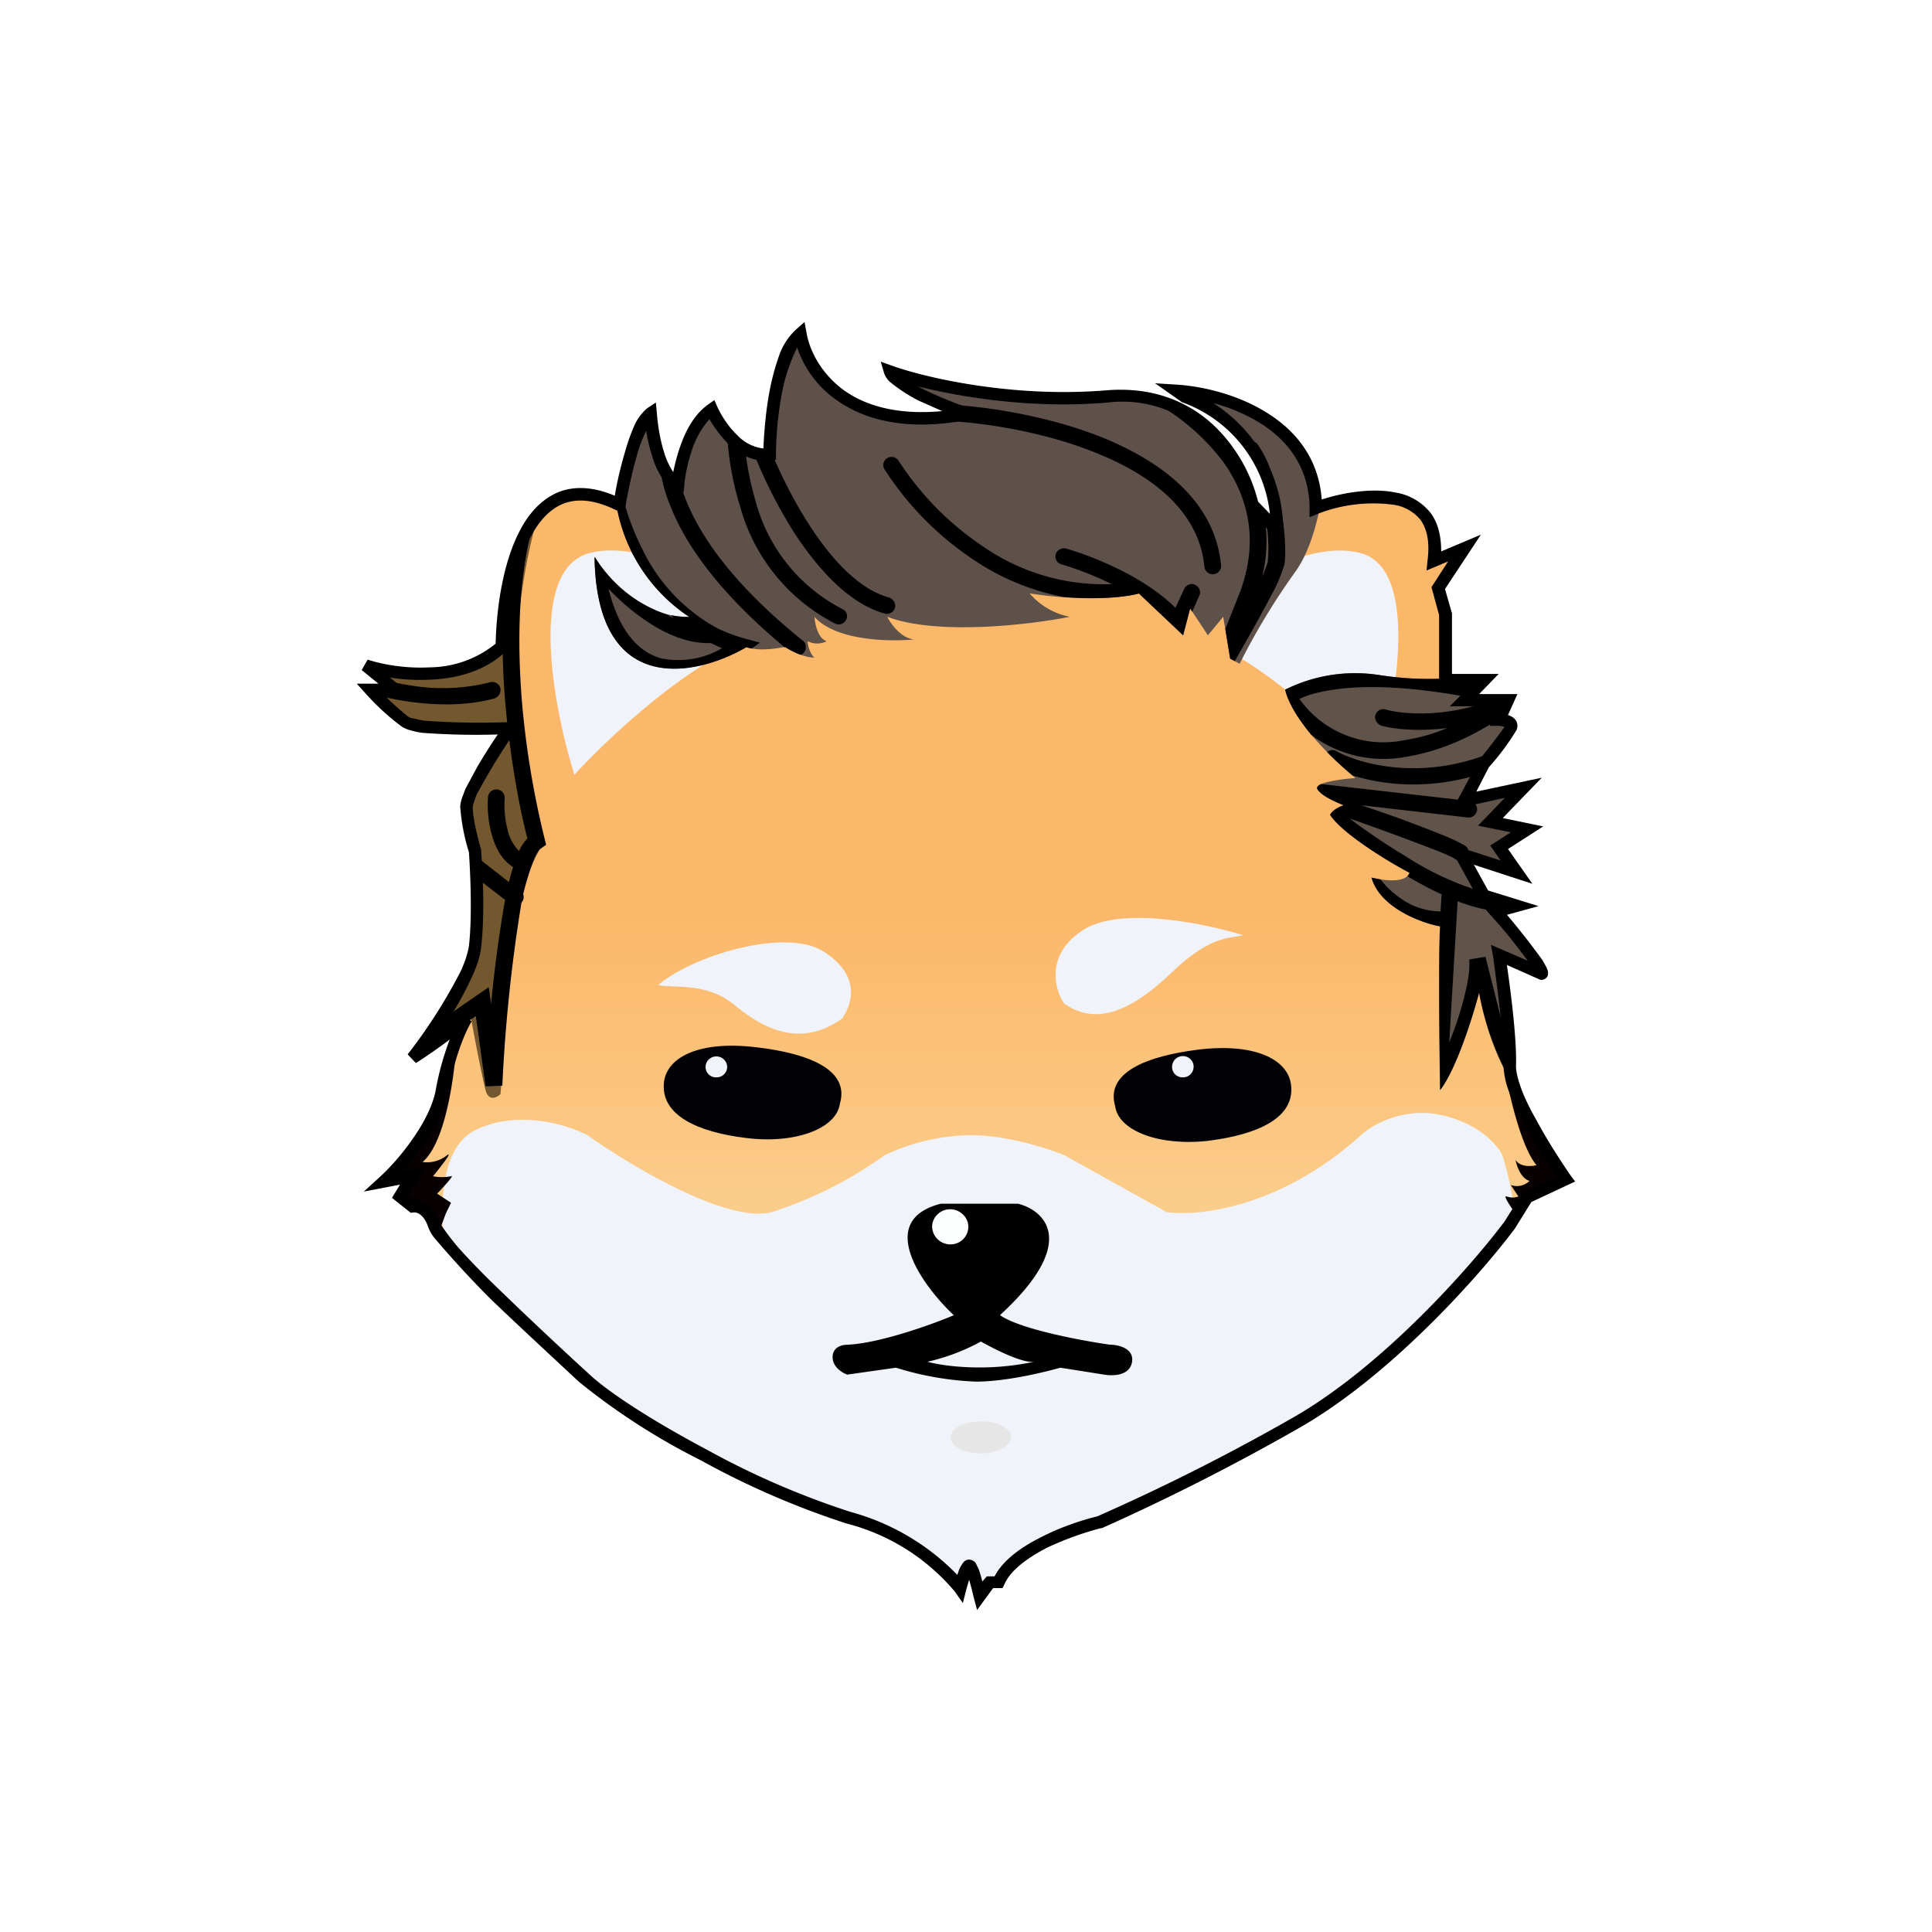 <svg xmlns="http://www.w3.org/2000/svg" width="24" height="24" fill="none" viewBox="0 0 24 24">
    <rect x="0" y="0" width="24" height="24" fill="#808080" stroke="none"/>
    <g clip-path="url(#ELON__a)">
        <path fill="#fff" d="M24 0H0v24h24z"/>
        <path fill="url(#ELON__b)" d="M6.238 8.03c-.493.467-1.34.35-1.7.238l.372.302h-.302c.077.087.272.29.428.394.151.108.925.095 1.297.078-.182.26-.54.808-.54.977 0 .164.069.437.108.553.017.238.043.81 0 1.194-.048.38-.541 1.081-.779 1.38.355-.234.593-.433.67-.498-.064.1-.216.415-.298.882-.086.463-.519.956-.726 1.146l.354-.069-.156.255.156.121c.06-.008.2.026.268.238.087.26 1.315 1.384 1.86 1.894.545.506 2.322 1.466 3.286 1.739.779.216 1.25.674 1.388.873.026-.112.091-.32.13-.268.035.052.095.26.117.363l.125-.168h.104c.173-.398.908-.662 1.254-.74a30 30 0 0 0 2.422-1.228c1.146-.649 2.261-1.916 2.676-2.465l.217-.346.48-.229c-.238-.333-.71-1.081-.697-1.41s-.086-1.05-.134-1.375l.532.234c.005-.096-.376-.554-.57-.775l.259-.069-.406-.125-.29-.519.696.225-.22-.307.345-.225-.454-.087.411-.432-.73.16.242-.45c.095-.116.302-.367.332-.445s-.086-.104-.147-.104l.109-.242h-.537l.242-.25h-.475v-.822l-.095-.325.328-.497-.38.156c.116-.986-.93-.844-1.47-.649-.005-1.09-1.155-1.427-1.73-1.462l.104.074a1.76 1.76 0 0 1 1.146 1.66l-.303-.315c-.108-.489-.614-1.445-1.8-1.34a7.4 7.4 0 0 1-2.698-.312c.057.173.654.42.948.519-1.47.285-1.99-.54-2.068-.99-.298.259-.376 1.102-.38 1.496-.359.043-.631-.355-.722-.562-.281.203-.394.7-.415.925-.23-.087-.325-.614-.346-.865-.178.117-.333.8-.39 1.124C6.528 5.69 6.238 7.2 6.238 8.03"/>
        <path fill="#F0F3FA" d="m15.36 8.147.748-1.211c.276-.09.549-.13.795-.065.749.203.433 1.92.178 2.755-.338-.385-1.038-1.081-1.721-1.48M9.643 7.86c-.87.165-2.033 1.246-2.508 1.765-.26-.835-.588-2.552.19-2.755.778-.199 1.872.575 2.318.99m9.02 6.491c.052.165.13.463.156.761l-.065.104c-.415.554-1.53 1.825-2.68 2.47q-1.182.672-2.423 1.227c-.345.078-1.08.342-1.25.74h-.103l-.125.169a2 2 0 0 0-.117-.364c-.04-.052-.1.156-.13.268a2.66 2.66 0 0 0-1.384-.873c-.968-.273-2.741-1.233-3.286-1.739l-.1-.086c-.48-.45-1.323-1.228-1.643-1.622-.052-.51-.013-1.167.39-1.366.518-.26 1.145-.07 1.392.06.536.38 1.747 1.107 2.296.956.5-.16.971-.397 1.397-.705a2.6 2.6 0 0 1 1.068-.25c.454 0 .968.168 1.167.25l1.267.705c.39.06 1.419-.052 2.418-.956.138-.13.536-.354 1.007-.246.472.108.692.38.748.497m-5.215-2.793c-.463.302-.346.73-.233.903.523.39 1.094-.147 1.392-.428q.066-.063.139-.12c.294-.23.454-.256.63-.282l.07-.013c-.476-.147-1.54-.367-1.998-.06m-2.984 1.09c.117-.174.238-.52-.225-.822-.458-.307-1.617.034-2.062.41.056.014.121.014.19.018.208.008.476.017.727.207l.043.035c.238.186.744.58 1.332.151z"/>
        <path fill="#5F534A" d="M17.953 8.428a4 4 0 0 1-.822-.043 1.95 1.95 0 0 0-1.167.181c.086.385.618.891.873 1.099-.173.013-.519.056-.475.138.051.082.242.165.328.2-.112.038-.16.094-.168.12.16.238.722.58.986.718-.044.138-.334.095-.472.06.1.368.61.563.852.606-.022.346-.009 1.496 0 2.032.203-.263.406-.916.484-1.21.096.518.268.903.428 1.154a.7.7 0 0 1-.047-.246c.013-.329-.087-1.051-.13-1.375l.528.233c.004-.095-.377-.553-.571-.774l.26-.07-.407-.124-.29-.52.696.226-.216-.308.346-.225-.458-.086.41-.432-.73.16.242-.45c.095-.117.303-.368.333-.446.035-.077-.087-.103-.147-.103l.108-.242h-.536l.242-.251h-.476v-.022z"/>
        <path fill="#5E5149" d="M9.275 8.038c-.622.36-1.863.636-1.89-1.124.156.26.606.765 1.177.748a2.08 2.08 0 0 1-.908-1.41l.039.018c.052-.329.207-1.012.389-1.133.017.255.112.778.341.865.022-.22.13-.718.416-.917.086.203.363.6.722.558 0-.39.086-1.241.38-1.497.074.45.593 1.276 2.067.995-.294-.104-.89-.346-.951-.523.41.143 1.513.406 2.702.307 1.185-.1 1.687.856 1.795 1.34l.307.325a1.76 1.76 0 0 0-1.146-1.665l-.104-.074c.576.035 1.726.372 1.73 1.462l.056-.017c-.056.29-.155.605-.32.826a8.5 8.5 0 0 0-.678 1.124l-.117-.065-.087-.519-.19.23-.22-.334-.087.333-.55-.519c-.155.044-.635.109-1.357 0a.88.88 0 0 0 .497.29c-.497.1-1.647.234-2.266 0 .043.087.173.268.333.281-.302.03-.973.018-1.237-.28.005.086.044.272.152.302a.26.26 0 0 1-.238 0c.004.052.03.164.086.203-.047.004-.185-.017-.363-.13l-.043.005c-.095.017-.298.047-.441-.005z"/>
        <path fill="#72572F" d="M6.221 8.048c-.385.346-.964.355-1.375.29a2 2 0 0 1-.303-.07l.286.234.086.07h-.311q.201.215.432.397c.152.104.926.091 1.298.074-.182.26-.54.813-.54.977s.068.437.107.554c.017.238.043.808 0 1.193-.021.177-.143.433-.29.675a7 7 0 0 1-.488.705c.354-.234.592-.433.67-.498l-.03.048.082-.087c.043.251.147.783.186.93s.138.095.186.052c.021-.255.07-.865.073-1.297.005-.303.096-.787.182-1.177.074-.237.164-.462.281-.648-.246-.601-.592-2.249-.065-4.082-.346.389-.45 1.141-.45 1.643l-.012.013H6.22z"/>
        <path fill="#070201" d="m5.448 15.317.09-.242.065-.134-.173-.113c.083-.086.225-.242.173-.216a.6.6 0 0 1-.224 0c.099-.121.268-.337.16-.25a.4.4 0 0 1-.29.073c.294-.247.406-1.125.424-1.527q-.117.303-.173.623c-.087.463-.524.956-.735 1.146l.358-.07-.155.26.155.117c.061-.009.2.026.269.238a.4.4 0 0 0 .056.095m13.306-2.071-.074-.03c.052.32.208 1.024.407 1.258-.061.017-.204.026-.26-.065.013.078.07.233.173.26a.22.22 0 0 1-.233.051l.095.143a.2.2 0 0 1-.143 0c-.056-.022.048.13.108.212h.013l.13-.203.48-.225c-.234-.329-.7-1.064-.696-1.401"/>
        <path fill="#010101" fill-rule="evenodd" d="M11.847 16.337c-.393-.372-.977-1.176-.16-1.384h.96c.338.087.757.484-.225 1.384.243.173 1.008.316 1.363.367.104 0 .307.044.277.217s-.243.173-.346.155l-.545-.086c-.195.056-.675.173-1.047.173a3.8 3.8 0 0 1-.994-.173l-.606.086c-.06-.021-.181-.095-.181-.216 0-.13.12-.155.181-.155.402-.018 1.051-.251 1.328-.368zm-.328.58c.232-.053.457-.137.666-.252.16.091.519.273.661.251-.605.13-1.137.052-1.327 0" clip-rule="evenodd"/>
        <path fill="#FDFEFE" d="M12.029 15.242a.22.22 0 0 1-.225.216.226.226 0 0 1-.225-.216c0-.121.1-.22.225-.22.12 0 .225.099.225.216z"/>
        <path fill="#E6E6E6" d="M12.561 17.855c0 .108-.173.2-.376.2-.207 0-.376-.087-.376-.2 0-.112.169-.199.376-.199.208 0 .376.087.376.2"/>
        <path fill="#000" d="M9.945 8.134a1 1 0 0 1-.19-.095h-.01c-.795-.661-1.219-1.254-1.413-1.743a1.9 1.9 0 0 1-.147-.618c.056.156.13.29.238.329l.008-.074q.032.132.095.29c.186.463.606 1.06 1.45 1.738.042.035.047.1.012.143a.1.1 0 0 1-.043.03m4.865-.536-.026-.039-.087.333-.549-.519c-.121.035-.45.082-.934.043a3 3 0 0 1-1.107-.454 3.85 3.85 0 0 1-1.12-1.133.1.1 0 0 1 .035-.138.103.103 0 0 1 .142.035 3.7 3.7 0 0 0 1.056 1.068 2.63 2.63 0 0 0 1.59.462 4 4 0 0 0-.626-.246.1.1 0 0 1-.073-.086.1.1 0 0 1 .004-.04.106.106 0 0 1 .13-.069c.211.06.544.186.856.364.177.103.358.229.501.372l.108-.234c.022-.052.087-.078.134-.052.052.022.078.082.056.13zm.527.614-.056-.03-.06-.368.155-.389c.281-.683.13-1.241-.168-1.67a2.7 2.7 0 0 0-.965-.808c.843.156 1.224.908 1.31 1.324l.156.16a1.8 1.8 0 0 1-.03.73q.04-.089.07-.181a2 2 0 0 0-.027-.537l.139.148a1.86 1.86 0 0 0-.368-1.103.103.103 0 0 1 .13.034c.147.204.238.515.29.796s.064.554.043.692q-.045.144-.108.281-.245.467-.51.921M11.623 5.19q.178-.013.385-.051a5 5 0 0 1-.303-.117c.54.021 1.362.147 2.067.445.705.303 1.323.787 1.397 1.557a.104.104 0 0 1-.195.056.1.1 0 0 1-.013-.039c-.06-.653-.592-1.098-1.271-1.384-.675-.29-1.47-.41-1.99-.432a.1.1 0 0 1-.077-.035m-2.262.433q.096.033.199.021v-.082c.117.29.285.636.489.952.285.445.627.808.994.908a.11.11 0 0 1 .074.13.1.1 0 0 1-.05.061.1.1 0 0 1-.08.008c-.445-.126-.822-.55-1.116-.995a6 6 0 0 1-.51-1.003m-.329-.234q.097.112.225.186c.022.212.065.433.13.653a2.12 2.12 0 0 0 1.081 1.34c.048.022.07.083.043.13a.103.103 0 0 1-.138.048 2.33 2.33 0 0 1-1.18-1.457 3.7 3.7 0 0 1-.16-.9m-1.647 1.54c.03 1.747 1.271 1.47 1.885 1.111l.065.017.104-.073-.203-.056a2 2 0 0 1-.338-.13 2.2 2.2 0 0 1-.916-.969 3.2 3.2 0 0 1-.26-.705l-.03.147-.039-.017a2.08 2.08 0 0 0 .908 1.41 1 1 0 0 1-.225-.022l.03.035-.082-.043a1.67 1.67 0 0 1-.89-.705zm.536.709c.26.195.58.363.908.35l.139.065a1.08 1.08 0 0 1-.753.126c-.255-.07-.514-.295-.657-.865.108.112.229.225.363.324m8.22 1.046.014-.008c.086-.04.211-.078.38-.104.342-.056.856-.06 1.6.07a.1.1 0 1 0 .065-.191h-.246v-.022a4 4 0 0 1-.822-.043 1.95 1.95 0 0 0-1.168.182c.04.173.173.376.325.562a1.5 1.5 0 0 0 1.193.268c.433-.07.848-.272 1.146-.476l.1-.22h-.208c-.584.22-1.111.168-1.306.112a.103.103 0 0 0-.13.07c-.013.051.018.108.074.13.151.042.45.077.817.03a2.2 2.2 0 0 1-.527.15 1.28 1.28 0 0 1-1.306-.51m2.422.65c-.9.384-1.686.15-1.959 0a.1.1 0 0 0-.12.008c.112.117.228.216.315.29.367.116.93.185 1.565-.01l.07-.129c.034-.043.086-.1.13-.164zm-.372.609-1.781-.203q-.067.032-.044.064c.044.083.238.165.325.2-.113.038-.16.095-.169.12.16.238.722.58.986.718a.1.1 0 0 1-.026.043q.209.126.424.225l-.013.212a.87.87 0 0 1-.528-.186 1 1 0 0 1-.216-.211l-.112-.022c.1.367.61.562.852.605-.022.346-.009 1.497 0 2.033.203-.264.406-.917.484-1.211a3.5 3.5 0 0 0 .368 1.05.1.1 0 0 0 .026-.017.5.5 0 0 1-.014-.125v-.156l-.302-1.197-.203.034q.014.124-.03.333-.077.358-.217.696l.104-1.751c.13.047.255.086.367.104a.107.107 0 0 0 .121-.087v-.039l-.16-.043-.03-.056q-.497-.151-.934-.433a8 8 0 0 1-.705-.475q.544.19 1.081.398.195.077.234.108a.1.1 0 0 0 .104.004l-.04-.065.087.026a.1.1 0 0 0-.034-.134 2 2 0 0 0-.273-.13 16 16 0 0 0-1.016-.372l1.323.152a.107.107 0 0 0 .117-.091.104.104 0 0 0-.09-.112zm-13.53-1.31c.13.034.28.064.44.086.32.043.693.052 1.038-.043a.11.11 0 0 0 .074-.13.104.104 0 0 0-.13-.07 2.4 2.4 0 0 1-.951.044 4 4 0 0 1-.372-.073l.151.13H4.61z"/>
        <path fill="#000" d="M6.244 7.835q-.007.607.065 1.21l.021-.004-.017.03c.06.541.156 1.025.238 1.345a.6.6 0 0 0-.104.156.55.55 0 0 1-.143-.272 1.2 1.2 0 0 1-.034-.39.104.104 0 0 0-.095-.103.104.104 0 0 0-.113.09c-.008.113-.004.286.043.455.04.155.117.324.269.419a3 3 0 0 0-.052.186l-.415-.324.013.272.354.273q-.112.643-.173 1.293l-.03-.208-.614.424q-.157.236-.333.458c.354-.233.592-.432.67-.497l-.047.086.164-.112.121.873.208-.008q.053-1.143.237-2.27l.005-.01a.1.1 0 0 0 .017-.099q.057-.233.143-.458c.034-.07.065-.104.082-.113l.06-.043-.017-.069a11 11 0 0 1-.285-1.73c-.056-.717-.044-1.487.125-2.119a.1.1 0 0 0-.009-.073 2.8 2.8 0 0 0-.354 1.332"/>
        <path fill="#020206" d="M10.433 13.713c-.044.31-.562.501-1.168.423-.601-.073-1.068-.285-1.016-.7.043-.312.454-.515 1.167-.424.606.073 1.146.268 1.017.7m3.42.03c.043.311.562.501 1.168.428.605-.078 1.072-.285 1.016-.7-.043-.312-.454-.52-1.168-.429-.605.078-1.141.273-1.016.7"/>
        <path fill="#F0F3FA" d="M9.033 13.253a.13.13 0 0 1-.13.13.13.13 0 0 1-.098-.035.13.13 0 0 1-.04-.095c0-.07.06-.13.134-.13.073 0 .134.06.134.13m5.794 0a.13.13 0 0 1-.13.13.13.13 0 0 1-.097-.035.13.13 0 0 1-.04-.095.134.134 0 0 1 .268 0"/>
        <path fill="#000" d="m9.994 4 .025.134c.035.208.173.506.476.722.26.182.649.303 1.21.251l-.293-.13a2 2 0 0 1-.363-.238.3.3 0 0 1-.065-.099l-.043-.147.146.052c.398.143 1.492.402 2.664.303.619-.048 1.064.173 1.367.475.248.252.425.565.51.908l.147.152a1.66 1.66 0 0 0-1.085-1.384l-.009-.004-.333-.234.268.017c.299.018.744.113 1.116.346.354.217.649.562.687 1.081.268-.086.623-.147.922-.086a.7.7 0 0 1 .432.255c.086.117.13.272.13.476l.493-.208-.446.675.087.302v.753h.58l-.243.25h.476l-.117.26.03.013a.15.15 0 0 1 .074.065.13.13 0 0 1 0 .112q-.15.246-.342.459l-.156.303.813-.173-.484.501.502.104-.437.281.303.432-.727-.237.177.32.627.194-.393.108q.231.273.441.563l.048.086c.008.022.026.052.021.086 0 .044-.043.074-.086.074a.1.1 0 0 1-.035-.013l-.39-.173c.053.359.126.956.113 1.254 0 .065.022.164.065.281s.108.251.182.38c.143.269.32.537.432.701l.056.074-.544.255-.204.329c-.419.562-1.543 1.837-2.702 2.49q-1.185.676-2.43 1.233h-.013c-.17.043-.433.13-.675.246-.247.13-.45.281-.523.454l-.022.044h-.117l-.199.272-.043-.16a4 4 0 0 0-.056-.216l-.035.12-.043.17-.1-.143a2.6 2.6 0 0 0-1.34-.844 10.3 10.3 0 0 1-1.816-.787 8.3 8.3 0 0 1-1.505-.968l-.095-.087c-.277-.259-.666-.618-1.012-.95a13 13 0 0 1-.679-.736.5.5 0 0 1-.095-.156c-.06-.181-.164-.186-.182-.181l-.034.004-.234-.186.1-.164-.45.086.199-.181c.1-.091.26-.26.398-.459.142-.199.268-.432.302-.649.044-.237.109-.445.169-.6a7 7 0 0 1-.42.293l-.103-.108q.376-.484.657-1.029c.056-.12.09-.23.104-.316.043-.367.017-.925 0-1.167a2.5 2.5 0 0 1-.108-.566.4.4 0 0 1 .021-.104l.044-.117.147-.273c.082-.138.173-.285.255-.402a9 9 0 0 1-.943-.021 1 1 0 0 1-.138-.03.4.4 0 0 1-.108-.044 3 3 0 0 1-.446-.406l-.117-.13h.269l-.208-.169.074-.13c.172.057.462.113.77.096.299-.002.588-.106.82-.294.01-.415.083-.995.304-1.41.112-.216.272-.39.484-.476.194-.073.424-.065.692.048.026-.16.073-.363.13-.554a2.4 2.4 0 0 1 .112-.315.6.6 0 0 1 .16-.217L8.147 5l.013.134c.009.121.035.311.087.476q.039.136.116.255c.022-.104.052-.23.1-.355.065-.181.173-.372.333-.484l.078-.056.038.086c.044.095.126.234.243.346a.53.53 0 0 0 .328.169c.009-.2.03-.476.082-.74a3 3 0 0 1 .117-.424.8.8 0 0 1 .208-.315zm8.985 7.935-.099-.13a6 6 0 0 0-.359-.432l-.078-.09.126-.035-.19-.057-.394-.713.657.212-.13-.186.256-.165-.407-.082.333-.346-.649.143.325-.605.004-.009q.165-.2.316-.41a.3.3 0 0 0-.07-.014h-.116l.104-.242h-.597l.242-.246h-.376V7.64l-.095-.346.207-.32-.268.113.013-.13c.03-.238-.013-.39-.086-.497a.53.53 0 0 0-.338-.19 1.9 1.9 0 0 0-.938.112l-.104.043v-.112c-.004-.51-.277-.848-.618-1.06a2.2 2.2 0 0 0-.58-.246 1.87 1.87 0 0 1 .87 1.582v.186l-.455-.471-.004-.017a1.8 1.8 0 0 0-.476-.857 1.5 1.5 0 0 0-1.24-.43c-.935.082-1.817-.065-2.362-.199l.078.039c.19.095.41.177.554.23l.268.09-.281.056c-.753.143-1.272.004-1.618-.238a1.3 1.3 0 0 1-.501-.661 2.2 2.2 0 0 0-.186.545 4.4 4.4 0 0 0-.078.778v.07l-.07.008c-.215.026-.393-.078-.527-.208a1.6 1.6 0 0 1-.229-.303 1.1 1.1 0 0 0-.208.355c-.06.173-.095.346-.103.45l-.009.1-.095-.035a.4.4 0 0 1-.19-.165 1 1 0 0 1-.109-.255 2 2 0 0 1-.073-.311v.009a1.6 1.6 0 0 0-.112.294 6 6 0 0 0-.143.635l-.017.104-.096-.048c-.276-.138-.488-.147-.653-.086-.168.065-.302.208-.406.402-.208.394-.281.964-.281 1.375v.03l-.026.022c-.26.255-.618.346-.947.36-.177.008-.35 0-.502-.027l.286.234h-.342c.087.086.203.19.294.26q.03.012.06.016l.122.026q.531.039 1.064.018l.16-.013-.087.13q-.26.376-.476.778a1 1 0 0 0-.052.155c0 .152.07.416.104.532v.013c.022.243.048.822 0 1.211-.013.104-.052.23-.112.355q-.163.362-.398.683c.138-.104.233-.186.277-.22l.116.095c-.056.086-.203.397-.285.856a1.9 1.9 0 0 1-.329.705c-.086.116-.173.216-.246.302l.281-.047-.208.341.078.06c.104.005.247.079.316.29q.107.162.233.308c.135.151.312.333.506.519q.544.526 1.103 1.037c.26.247.835.61 1.47.947q.857.473 1.786.774c.505.137.964.407 1.328.783l.021-.06a.4.4 0 0 1 .048-.087.1.1 0 0 1 .065-.043.11.11 0 0 1 .095.043l.039.082q.025.073.043.147l.056-.064h.096c.108-.208.341-.368.575-.485.25-.13.519-.216.7-.26a26 26 0 0 0 2.409-1.214c1.129-.636 2.236-1.895 2.65-2.448l.226-.359.419-.199a7 7 0 0 1-.393-.64 3 3 0 0 1-.19-.402 1 1 0 0 1-.074-.342c.013-.32-.087-1.037-.13-1.357l-.026-.139z"/>
    </g>
    <defs>
        <linearGradient id="ELON__b" x1="11.998" x2="11.998" y1="3.999" y2="19.999" gradientUnits="userSpaceOnUse">
            <stop offset=".46" stop-color="#FBB86A"/>
            <stop offset="1" stop-color="#FBE9B6"/>
        </linearGradient>
        <clipPath id="ELON__a">
            <path fill="#fff" d="M0 0h24v24H0z"/>
        </clipPath>
    </defs>
</svg>
